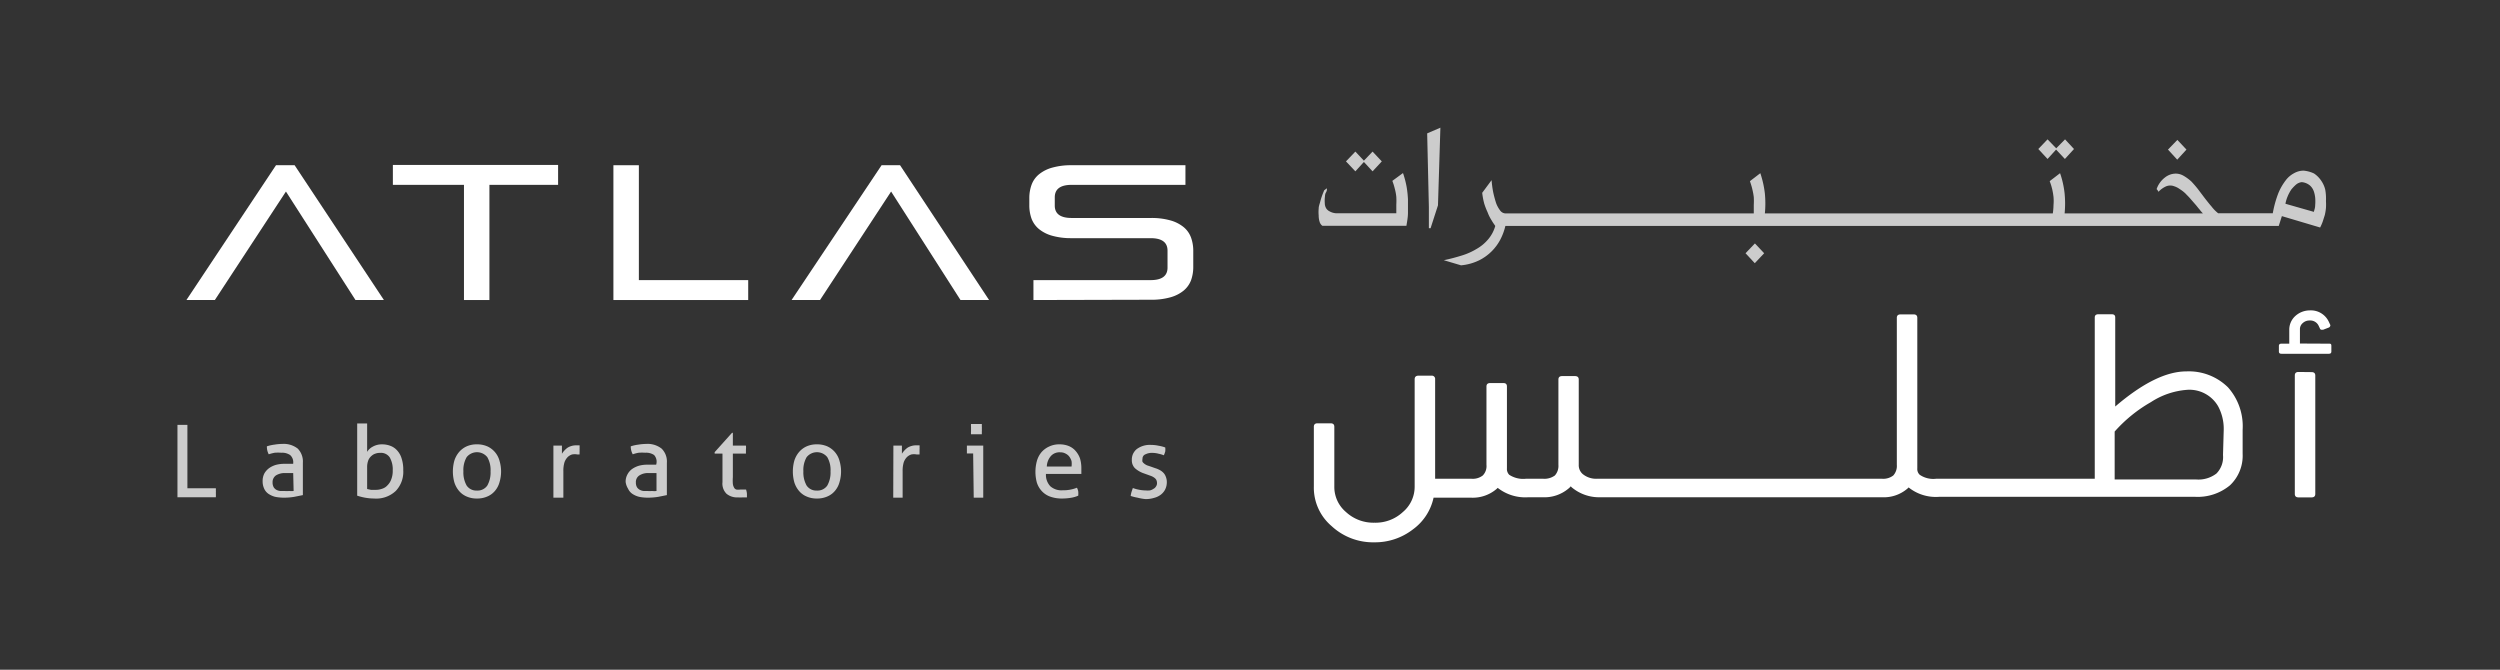 <svg id="Layer_1" data-name="Layer 1" xmlns="http://www.w3.org/2000/svg" viewBox="0 0 175.82 47.1"><rect x="0" y="0" width="175.82" height="47.1" fill="#333333" stroke="none"/><defs><style>.cls-1{fill:#fff;}.cls-2{fill:#ccc;}</style></defs><path class="cls-1" d="M156.69,27.24a3.92,3.92,0,0,0-2.93-1.12q-2.12,0-5,2.47V22.33c0-.16-.08-.23-.26-.23h-.91c-.18,0-.27.07-.27.23V33.67H136.16a1.69,1.69,0,0,1-1.15-.28.55.55,0,0,1-.17-.45V22.35c0-.16-.09-.24-.26-.24h-.91q-.27,0-.27.24V32.69a1,1,0,0,1-.25.75,1.15,1.15,0,0,1-.78.23H112.31a1.49,1.49,0,0,1-1-.33.82.82,0,0,1-.28-.65v-6q0-.24-.27-.24h-.9c-.17,0-.26.08-.26.24v6a1,1,0,0,1-.25.75,1.24,1.24,0,0,1-.81.23h-1.23a1.79,1.79,0,0,1-1.17-.28.58.58,0,0,1-.16-.45V27.18c0-.16-.08-.24-.25-.24h-.93c-.17,0-.26.08-.26.24v5.51a.94.94,0,0,1-.26.75,1.15,1.15,0,0,1-.79.23h-2.56v-7a.23.23,0,0,0-.26-.25h-.91c-.18,0-.27.09-.27.25v7.54a2.32,2.32,0,0,1-.83,1.8,2.81,2.81,0,0,1-2,.75,2.84,2.84,0,0,1-2-.75,2.31,2.31,0,0,1-.82-1.8v-4.2c0-.16-.09-.24-.26-.24h-.92c-.17,0-.26.08-.26.24v4.2A3.55,3.55,0,0,0,93.65,37a4.28,4.28,0,0,0,3,1.14,4.35,4.35,0,0,0,2.72-.91A3.72,3.72,0,0,0,100.82,35h2.63a2.58,2.58,0,0,0,1.81-.62l.07-.07,0,0a3.14,3.14,0,0,0,2.16.66h1a2.62,2.62,0,0,0,1.83-.62,1,1,0,0,0,.15-.15s0,0,.05.06a3,3,0,0,0,2.06.71h19.78a2.54,2.54,0,0,0,1.8-.62l.07-.07,0,0a3.06,3.06,0,0,0,2.15.66h18a3.55,3.55,0,0,0,2.45-.81,2.86,2.86,0,0,0,.89-2.22V30.23A4.12,4.12,0,0,0,156.69,27.24ZM156.34,32a1.65,1.65,0,0,1-.46,1.3,2.08,2.08,0,0,1-1.44.42h-5.72V30.35a10.05,10.05,0,0,1,2.55-2.07,5.38,5.38,0,0,1,2.49-.86A2.33,2.33,0,0,1,156,28.58a3.35,3.35,0,0,1,.39,1.65Z"/><path class="cls-1" d="M163.78,24.17c.12,0,.18,0,.18.16v.39c0,.11-.06.16-.18.16h-3.33c-.12,0-.18-.05-.18-.16v-.39c0-.11.06-.16.18-.16H161v-1a1.29,1.29,0,0,1,.43-.95,1.51,1.51,0,0,1,1-.39,1.39,1.39,0,0,1,1.36.82l.08.17a.12.12,0,0,1,0,.13.18.18,0,0,1-.1.09l-.39.15-.07,0h-.06a.14.14,0,0,1-.1-.1l-.08-.17a.65.65,0,0,0-.64-.38.68.68,0,0,0-.48.18.55.55,0,0,0-.2.44v1Zm-1.21,2c.17,0,.26.08.26.24v8.33c0,.16-.09.24-.26.24h-.92c-.17,0-.26-.08-.26-.24V26.4c0-.16.09-.24.26-.24Z"/><path class="cls-2" d="M93.32,13.24c0,.09,0,.19-.07.3s-.06.24-.08.37a2.42,2.42,0,0,0,0,.38.73.73,0,0,0,.08.33.58.58,0,0,0,.25.24A1.06,1.06,0,0,0,94,15H98.2c0-.22,0-.42,0-.6a5,5,0,0,0,0-.55,3.33,3.33,0,0,0-.1-.55,4.19,4.19,0,0,0-.18-.58l.75-.55a6.9,6.9,0,0,1,.25.94,7.34,7.34,0,0,1,.1.93c0,.31,0,.62,0,.92s-.06.62-.11.92H93a.54.54,0,0,1-.2-.3,1.42,1.42,0,0,1-.06-.42,2.77,2.77,0,0,1,0-.49c0-.17.07-.33.11-.49s.09-.31.14-.45.1-.25.14-.35Zm2-2.58.6.64.61-.64.65.69-.65.7-.61-.66-.6.66-.66-.7Z"/><path class="cls-2" d="M101.13,14.44l-.52,1.61h-.12V14.57l-.12-5.19.93-.4Z"/><path class="cls-2" d="M123.42,17.12l-.66.69.65.7.66-.7Z"/><path class="cls-2" d="M145.23,9.8l-.62.63L144,9.8l-.65.68.65.7.6-.66.62.66.64-.7Z"/><path class="cls-2" d="M153.13,9.84l-.66.68.65.71.65-.71Z"/><path class="cls-2" d="M163.53,13.34a1.87,1.87,0,0,0-.29-.64,1.83,1.83,0,0,0-.5-.5A2.2,2.2,0,0,0,162,12a1.37,1.37,0,0,0-.66.18,1.74,1.74,0,0,0-.61.53,3.85,3.85,0,0,0-.52.93,7.54,7.54,0,0,0-.37,1.36H156a2.68,2.68,0,0,1-.47-.48c-.16-.18-.31-.38-.47-.58l-.46-.61a7.22,7.22,0,0,0-.49-.57,3.13,3.13,0,0,0-.53-.39,1.1,1.1,0,0,0-.58-.16,1.23,1.23,0,0,0-.74.27,1.73,1.73,0,0,0-.59.82.59.59,0,0,1,.13.19,1.64,1.64,0,0,1,.55-.39.77.77,0,0,1,.56,0,1.45,1.45,0,0,1,.39.2,2.55,2.55,0,0,1,.39.3c.11.12.24.24.35.37l.34.39c.11.12.2.25.3.36a2.63,2.63,0,0,0,.25.29h-9.73a7.27,7.27,0,0,0,0-1.4,6.37,6.37,0,0,0-.32-1.43l-.73.56a4.3,4.3,0,0,1,.18.58,4.68,4.68,0,0,1,.09.54,3.33,3.33,0,0,1,0,.55,4.54,4.54,0,0,1-.05.6H124.12a7.27,7.27,0,0,0,0-1.4,7,7,0,0,0-.32-1.43l-.73.56c.06.19.13.39.17.58a4.68,4.68,0,0,1,.1.54,5,5,0,0,1,0,.55c0,.18,0,.38,0,.6H105.89a.49.49,0,0,1-.39-.21,2,2,0,0,1-.29-.54c-.07-.23-.14-.47-.2-.76a7.53,7.53,0,0,1-.11-.83l-.66.89a5.27,5.27,0,0,0,.14.75,5,5,0,0,0,.24.62,2.9,2.9,0,0,0,.26.53c.09.16.19.3.28.43a2.5,2.5,0,0,1-.5.94,3,3,0,0,1-.82.68,4.55,4.55,0,0,1-1.07.47c-.38.12-.8.23-1.23.32l1.21.36a3.64,3.64,0,0,0,1.27-.35,3.39,3.39,0,0,0,1.53-1.53,4,4,0,0,0,.32-.89h54.39l.22-.69,2.69.8a3.15,3.15,0,0,0,.18-.41l.15-.47a3.85,3.85,0,0,0,.08-.49,4,4,0,0,0,0-.49A3.65,3.65,0,0,0,163.53,13.34Zm-.71,1.12c0,.16-.06.3-.09.44l-2-.57a2.49,2.49,0,0,1,.16-.53,2.71,2.71,0,0,1,.26-.48,2.85,2.85,0,0,1,.34-.35.78.78,0,0,1,.38-.16,1,1,0,0,1,.43.13.87.87,0,0,1,.3.27,1.07,1.07,0,0,1,.16.36,2,2,0,0,1,.07.43A3.44,3.44,0,0,1,162.82,14.46Z"/><path class="cls-2" d="M12.48,29.88l.17,0H13l.18,0v4.46h2a.81.81,0,0,1,0,.16.92.92,0,0,1,0,.16,2.85,2.85,0,0,1,0,.31H12.48Z"/><path class="cls-2" d="M20.62,32.58A.67.67,0,0,0,20.4,32a1,1,0,0,0-.61-.16,3.48,3.48,0,0,0-.47,0,3.25,3.25,0,0,0-.42.11,1.13,1.13,0,0,1-.13-.56,2.75,2.75,0,0,1,.53-.12,3.64,3.64,0,0,1,.56-.05,1.59,1.59,0,0,1,1.08.33,1.3,1.3,0,0,1,.36,1v2.27l-.6.12a4.2,4.2,0,0,1-.72.06,3.06,3.06,0,0,1-.63-.06,1.56,1.56,0,0,1-.47-.21.88.88,0,0,1-.3-.36,1.22,1.22,0,0,1-.11-.53,1.16,1.16,0,0,1,.12-.54,1.24,1.24,0,0,1,.34-.38,1.58,1.58,0,0,1,.49-.23,2.2,2.2,0,0,1,.58-.07h.37l.25,0Zm0,.69-.27,0-.28,0a1.16,1.16,0,0,0-.67.17.57.57,0,0,0-.23.49.66.66,0,0,0,.08.34.54.54,0,0,0,.19.18.79.79,0,0,0,.26.08H20a2,2,0,0,0,.34,0,1.44,1.44,0,0,0,.31,0Z"/><path class="cls-2" d="M25.12,29.78l.17,0h.35l.18,0v2a1,1,0,0,1,.4-.37,1.3,1.3,0,0,1,.65-.16,1.64,1.64,0,0,1,.6.11,1.18,1.18,0,0,1,.47.33,1.42,1.42,0,0,1,.31.57,2.48,2.48,0,0,1,.11.81,1.94,1.94,0,0,1-.53,1.46,2,2,0,0,1-1.52.53,3.63,3.63,0,0,1-.64-.06,4,4,0,0,1-.55-.14Zm.7,4.61.27.06h.3a1.29,1.29,0,0,0,.49-.08.82.82,0,0,0,.38-.25,1.11,1.11,0,0,0,.26-.42,1.63,1.63,0,0,0,.1-.61,1.69,1.69,0,0,0-.21-.92.74.74,0,0,0-.68-.32.89.89,0,0,0-.32.05.72.72,0,0,0-.29.17.79.79,0,0,0-.22.31,1.32,1.32,0,0,0-.08.47Z"/><path class="cls-2" d="M33.54,35.06a1.72,1.72,0,0,1-.74-.15,1.41,1.41,0,0,1-.53-.4,1.73,1.73,0,0,1-.32-.6,2.86,2.86,0,0,1,0-1.5,1.73,1.73,0,0,1,.32-.6,1.54,1.54,0,0,1,.53-.41,1.72,1.72,0,0,1,.74-.15,1.76,1.76,0,0,1,.75.15,1.54,1.54,0,0,1,.53.41,1.56,1.56,0,0,1,.31.6,2.61,2.61,0,0,1,0,1.5,1.56,1.56,0,0,1-.31.6,1.41,1.41,0,0,1-.53.4A1.76,1.76,0,0,1,33.54,35.06Zm0-.56a.83.83,0,0,0,.73-.35,1.86,1.86,0,0,0,.23-1,1.8,1.8,0,0,0-.23-1,.93.93,0,0,0-1.45,0,1.8,1.8,0,0,0-.23,1,1.86,1.86,0,0,0,.23,1A.82.82,0,0,0,33.54,34.5Z"/><path class="cls-2" d="M38.92,31.34l.15,0h.3l.15,0c0,.07,0,.16,0,.28s0,.21,0,.29a1.55,1.55,0,0,1,.39-.42,1.14,1.14,0,0,1,.63-.17h.22a.59.59,0,0,1,0,.14.66.66,0,0,1,0,.15,1,1,0,0,1,0,.17l0,.18H40.6a1,1,0,0,0-.36,0,.76.76,0,0,0-.32.19,1,1,0,0,0-.22.36,2,2,0,0,0-.08.61V35l-.17,0H39.1l-.18,0Z"/><path class="cls-2" d="M46.17,32.58A.69.69,0,0,0,46,32a1,1,0,0,0-.62-.16,3.33,3.33,0,0,0-.46,0,2.58,2.58,0,0,0-.42.11,1.13,1.13,0,0,1-.14-.56,2.75,2.75,0,0,1,.53-.12,3.75,3.75,0,0,1,.56-.05,1.59,1.59,0,0,1,1.08.33,1.27,1.27,0,0,1,.37,1v2.27l-.6.12a4.4,4.4,0,0,1-.73.06,2.9,2.9,0,0,1-.62-.06,1.51,1.51,0,0,1-.48-.21.88.88,0,0,1-.3-.36A1.22,1.22,0,0,1,44,33.9a1.05,1.05,0,0,1,.13-.54,1.1,1.1,0,0,1,.33-.38,1.69,1.69,0,0,1,.49-.23,2.25,2.25,0,0,1,.58-.07h.38l.24,0Zm0,.69-.27,0-.27,0a1.12,1.12,0,0,0-.67.17.55.55,0,0,0-.24.49.66.66,0,0,0,.08.34.57.57,0,0,0,.2.18.72.72,0,0,0,.26.08h.27a1.88,1.88,0,0,0,.33,0,1.34,1.34,0,0,0,.31,0Z"/><path class="cls-2" d="M50.81,31.9h-.55l0-.1,1.22-1.36h.06v.9h.92a1.12,1.12,0,0,1,0,.27c0,.05,0,.1,0,.15s0,.09,0,.14h-.92v1.66a3.11,3.11,0,0,0,0,.47.71.71,0,0,0,.09.27.26.26,0,0,0,.16.13.93.93,0,0,0,.26,0h.23l.19,0a1.36,1.36,0,0,1,.06.29c0,.1,0,.18,0,.26l-.3,0a1.77,1.77,0,0,1-.33,0,1.16,1.16,0,0,1-.8-.25,1,1,0,0,1-.29-.82Z"/><path class="cls-2" d="M57.45,35.06a1.72,1.72,0,0,1-.74-.15,1.41,1.41,0,0,1-.53-.4,1.73,1.73,0,0,1-.32-.6,2.86,2.86,0,0,1,0-1.5,1.73,1.73,0,0,1,.32-.6,1.54,1.54,0,0,1,.53-.41,1.72,1.72,0,0,1,.74-.15,1.76,1.76,0,0,1,.75.15,1.54,1.54,0,0,1,.53.41,1.56,1.56,0,0,1,.31.6,2.61,2.61,0,0,1,0,1.5,1.56,1.56,0,0,1-.31.6,1.41,1.41,0,0,1-.53.4A1.76,1.76,0,0,1,57.45,35.06Zm0-.56a.83.83,0,0,0,.73-.35,1.86,1.86,0,0,0,.23-1,1.8,1.8,0,0,0-.23-1,.93.93,0,0,0-1.45,0,1.8,1.8,0,0,0-.23,1,1.86,1.86,0,0,0,.23,1A.82.82,0,0,0,57.45,34.5Z"/><path class="cls-2" d="M62.83,31.34l.15,0h.3l.15,0c0,.07,0,.16,0,.28s0,.21,0,.29a1.55,1.55,0,0,1,.39-.42,1.14,1.14,0,0,1,.63-.17h.22a.59.59,0,0,1,0,.14.66.66,0,0,1,0,.15c0,.05,0,.11,0,.17l0,.18h-.21a1,1,0,0,0-.36,0,.76.76,0,0,0-.32.19,1,1,0,0,0-.22.36,2,2,0,0,0-.08.61V35l-.17,0H63l-.18,0Z"/><path class="cls-2" d="M68.44,31.89H68s0-.08,0-.13,0-.1,0-.14,0-.1,0-.15,0-.09,0-.13h1.15V35L69,35h-.34l-.18,0Zm-.15-1.35a1.11,1.11,0,0,1,0-.19V30a.9.9,0,0,1,0-.18l.2,0h.36l.2,0c0,.05,0,.11,0,.18a1.15,1.15,0,0,1,0,.18,1,1,0,0,1,0,.17c0,.07,0,.13,0,.19l-.19,0h-.37Z"/><path class="cls-2" d="M73.56,33.33a1.16,1.16,0,0,0,.31.87,1.18,1.18,0,0,0,.87.28,2.55,2.55,0,0,0,1-.18.88.88,0,0,1,.09.26,1.57,1.57,0,0,1,0,.3,2.1,2.1,0,0,1-.52.15,3.8,3.8,0,0,1-.62.05,2.4,2.4,0,0,1-.85-.14,1.49,1.49,0,0,1-.58-.39,1.58,1.58,0,0,1-.34-.59,2.9,2.9,0,0,1,0-1.51,1.67,1.67,0,0,1,.31-.61,1.58,1.58,0,0,1,.54-.41,1.64,1.64,0,0,1,.76-.16,1.69,1.69,0,0,1,.66.13,1.29,1.29,0,0,1,.47.35,1.62,1.62,0,0,1,.3.53,2.41,2.41,0,0,1,.09.67v.21c0,.08,0,.14,0,.19Zm1.8-.52a1.52,1.52,0,0,0,0-.38,1.07,1.07,0,0,0-.16-.32.75.75,0,0,0-.26-.21.76.76,0,0,0-.38-.09.81.81,0,0,0-.66.27,1.19,1.19,0,0,0-.28.73Z"/><path class="cls-2" d="M79.67,34.32a2.43,2.43,0,0,0,.43.12,2.3,2.3,0,0,0,.45.05,1.65,1.65,0,0,0,.32,0,.71.71,0,0,0,.25-.11.42.42,0,0,0,.18-.17.39.39,0,0,0,.07-.23.52.52,0,0,0-.05-.23.46.46,0,0,0-.15-.16,1,1,0,0,0-.2-.11l-.25-.09-.25-.09a1.82,1.82,0,0,1-.66-.38.79.79,0,0,1-.21-.58.94.94,0,0,1,.35-.76,1.54,1.54,0,0,1,1-.29,2.48,2.48,0,0,1,.54.06,2.35,2.35,0,0,1,.46.12,1.26,1.26,0,0,1,0,.28,1.69,1.69,0,0,1-.1.27,2.07,2.07,0,0,0-.37-.11,1.7,1.7,0,0,0-.46-.06,1,1,0,0,0-.46.1.32.32,0,0,0-.21.32.46.46,0,0,0,0,.21.62.62,0,0,0,.14.14.86.86,0,0,0,.19.11l.24.08.31.11a1.79,1.79,0,0,1,.32.13,1.05,1.05,0,0,1,.27.2.78.78,0,0,1,.17.28,1,1,0,0,1,.07.4,1.13,1.13,0,0,1-.11.48,1.07,1.07,0,0,1-.3.37,1.29,1.29,0,0,1-.47.23,2,2,0,0,1-.61.09A3.42,3.42,0,0,1,80,35a3.37,3.37,0,0,1-.48-.12,1.5,1.5,0,0,1,.06-.29Z"/><path class="cls-1" d="M25,21.1l-4.89-7.63-5,7.63h-2l6.3-9.48h1.31L27,21.1Z"/><path class="cls-1" d="M32.63,21.1V13h-5v-1.4H39.25V13H34.42V21.1Z"/><path class="cls-1" d="M43.14,21.1V11.62h1.79V19.7h7.69v1.4Z"/><path class="cls-1" d="M67.55,21.1l-4.88-7.63-5,7.63h-2L62,11.62h1.3l6.26,9.48Z"/><path class="cls-1" d="M72.68,21.1V19.7h8.24c.79,0,1.19-.29,1.19-.88V17.63c0-.59-.4-.88-1.19-.88H75.35A4.87,4.87,0,0,1,74,16.58a2.54,2.54,0,0,1-.93-.47,1.76,1.76,0,0,1-.52-.72,2.75,2.75,0,0,1-.16-.93v-.55a2.73,2.73,0,0,1,.16-.92,1.72,1.72,0,0,1,.52-.73,2.54,2.54,0,0,1,.93-.47,4.87,4.87,0,0,1,1.37-.17h8V13h-8c-.79,0-1.19.29-1.19.88v.58c0,.58.4.87,1.19.87h5.57a4.87,4.87,0,0,1,1.37.17,2.54,2.54,0,0,1,.93.47,1.72,1.72,0,0,1,.52.73,2.73,2.73,0,0,1,.16.92v1.17a2.75,2.75,0,0,1-.16.93,1.76,1.76,0,0,1-.52.72,2.54,2.54,0,0,1-.93.47,4.87,4.87,0,0,1-1.37.17Z"/></svg>